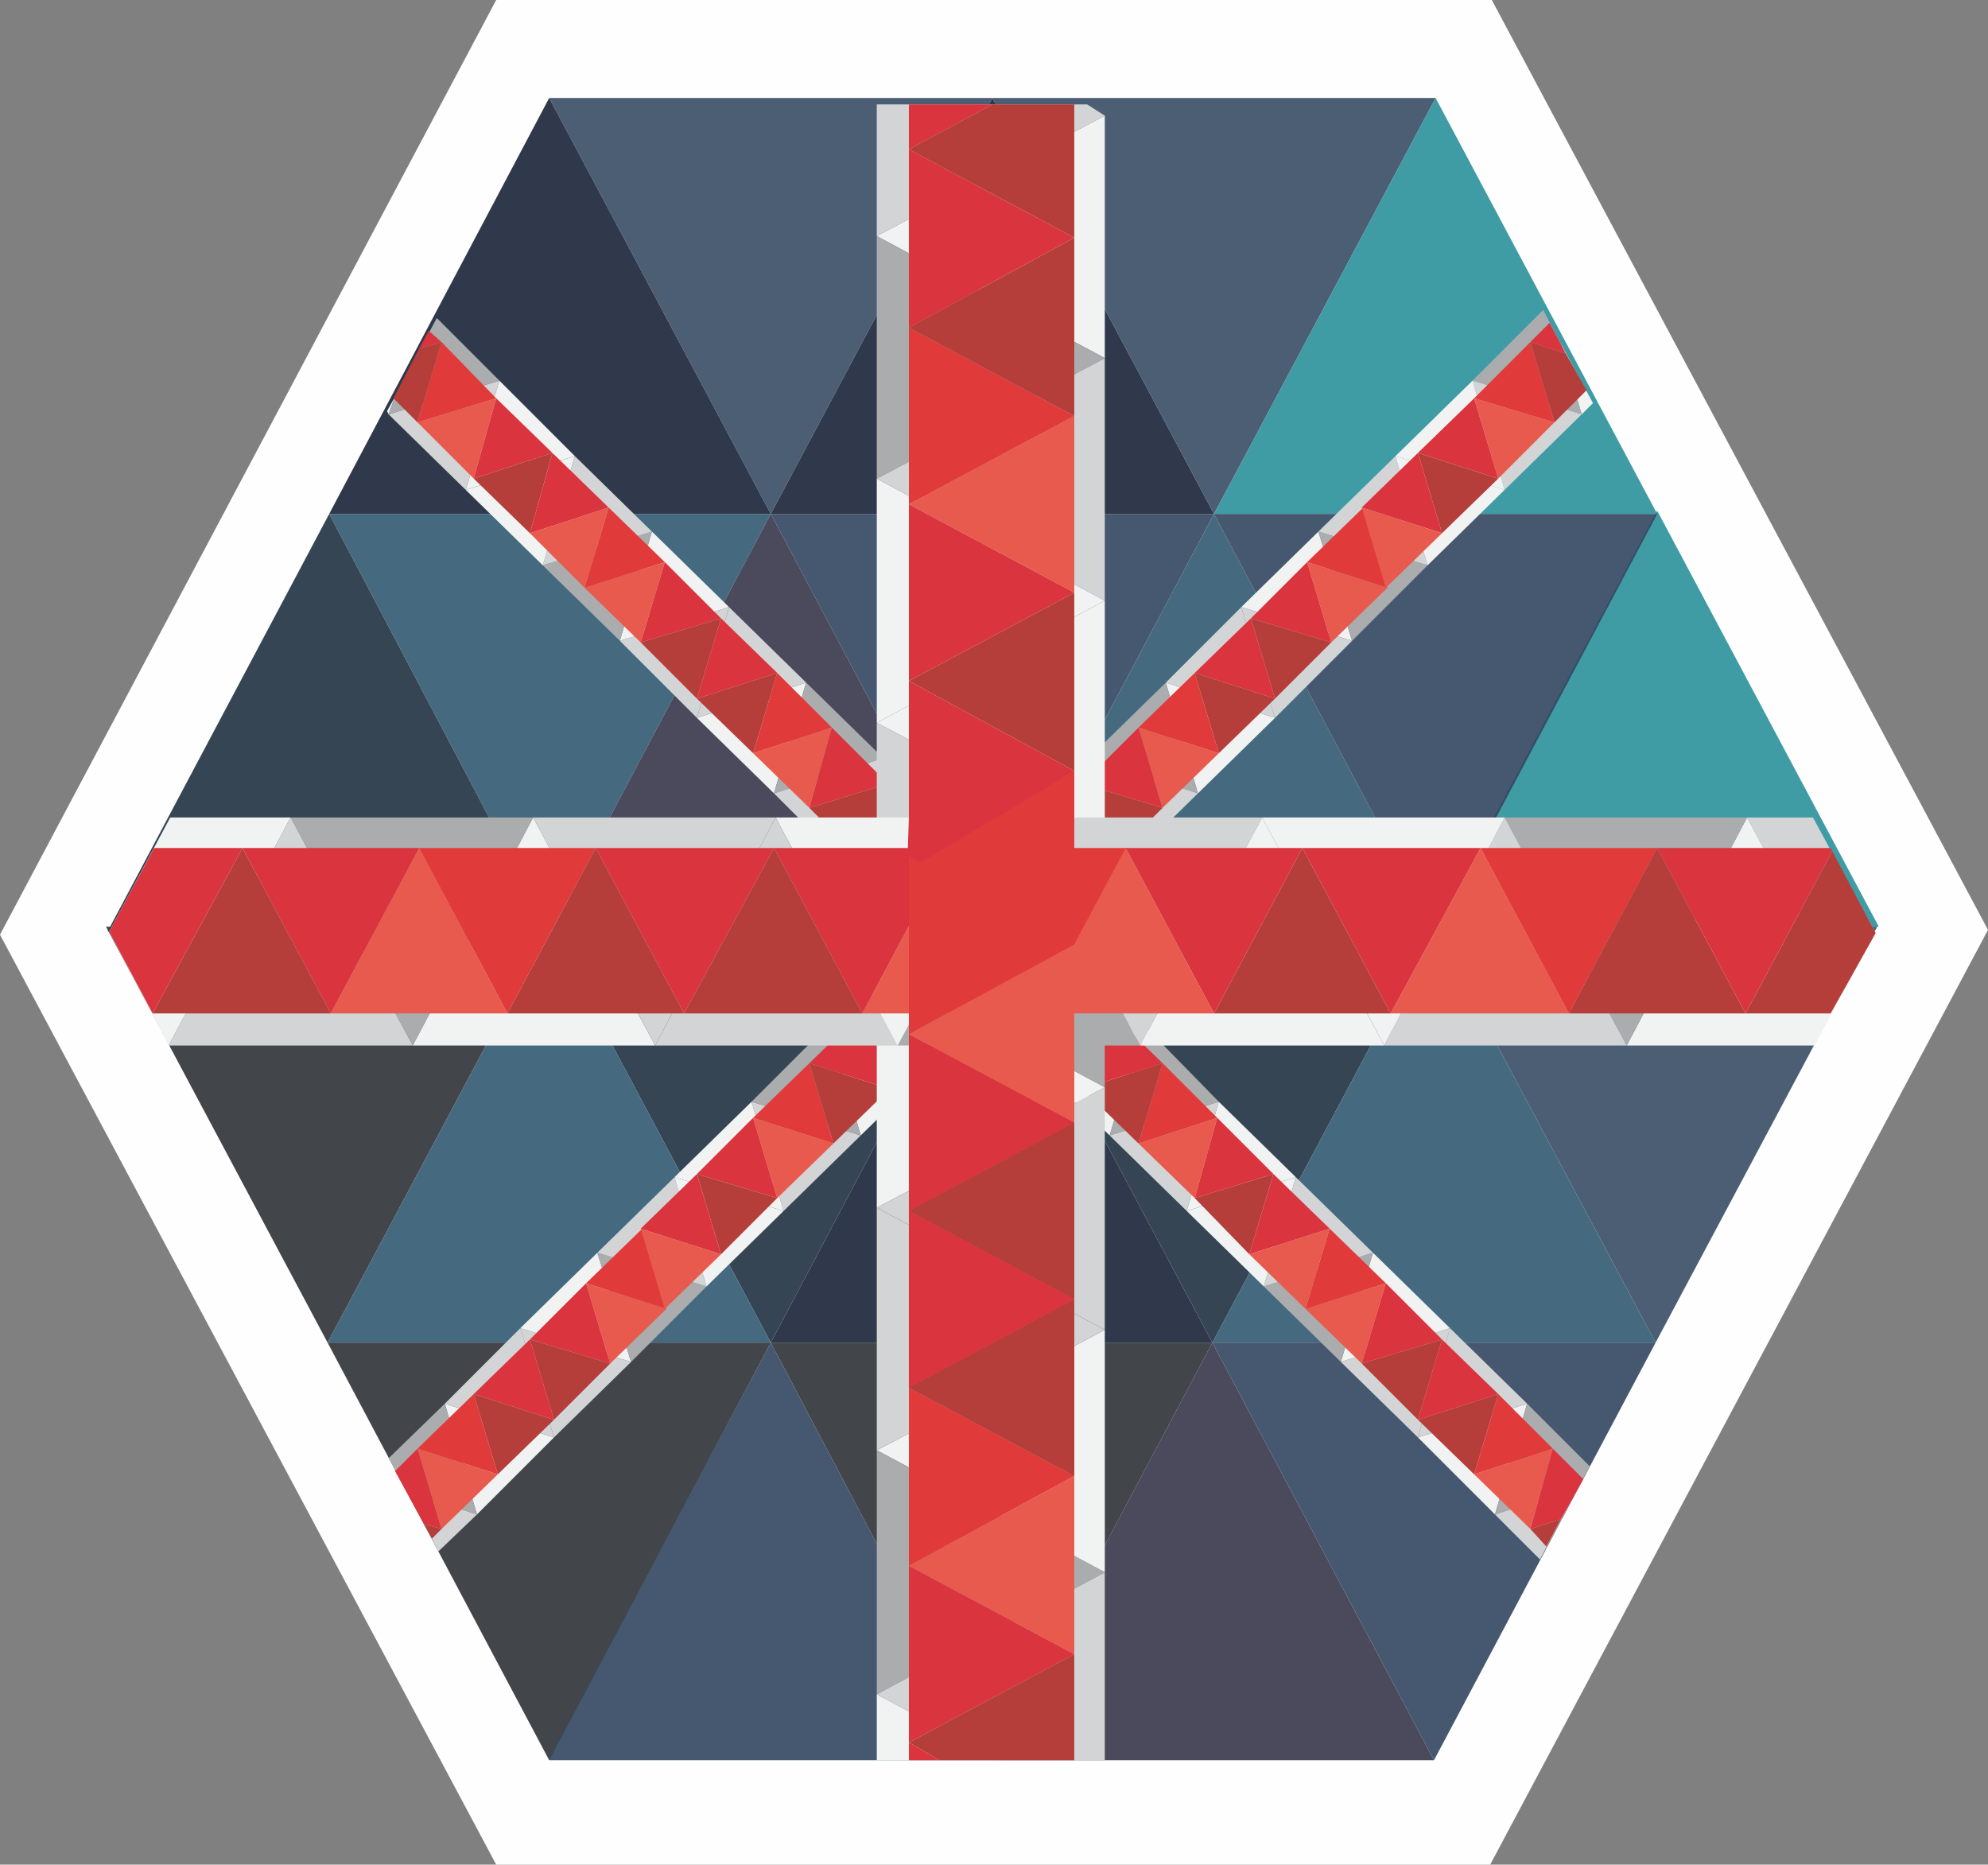 <?xml version="1.0" encoding="UTF-8"?>
<!DOCTYPE svg PUBLIC "-//W3C//DTD SVG 1.1//EN" "http://www.w3.org/Graphics/SVG/1.1/DTD/svg11.dtd">
<!-- Creator: CorelDRAW X6 -->
<svg xmlns="http://www.w3.org/2000/svg" xml:space="preserve" width="1.238in" height="1.161in" version="1.1" style="shape-rendering:geometricPrecision; text-rendering:geometricPrecision; image-rendering:optimizeQuality; fill-rule:evenodd; clip-rule:evenodd"
viewBox="0 0 1238 1161"
 xmlns:xlink="http://www.w3.org/1999/xlink">
 <rect x="0" y="0" width="1238" height="1161" fill="#808080" stroke="none"/>
 <defs>
  <style type="text/css">
   <![CDATA[
    .fil5 {fill:#30384B;fill-rule:nonzero}
    .fil2 {fill:#354554;fill-rule:nonzero}
    .fil11 {fill:#AAACAE;fill-rule:nonzero}
    .fil15 {fill:#B53E3A;fill-rule:nonzero}
    .fil10 {fill:#D3D4D5;fill-rule:nonzero}
    .fil14 {fill:#DA343E;fill-rule:nonzero}
    .fil13 {fill:#E13A3A;fill-rule:nonzero}
    .fil12 {fill:#E85A4D;fill-rule:nonzero}
    .fil9 {fill:#F1F2F2;fill-rule:nonzero}
    .fil0 {fill:#FEFEFE;fill-rule:nonzero}
    .fil4 {fill:#2A909A;fill-rule:nonzero;fill-opacity:0.902}
    .fil6 {fill:#2E3237;fill-rule:nonzero;fill-opacity:0.902}
    .fil3 {fill:#315971;fill-rule:nonzero;fill-opacity:0.902}
    .fil7 {fill:#324660;fill-rule:nonzero;fill-opacity:0.902}
    .fil8 {fill:#37374B;fill-rule:nonzero;fill-opacity:0.902}
    .fil1 {fill:#384D64;fill-rule:nonzero;fill-opacity:0.902}
   ]]>
  </style>
 </defs>
 <g id="Layer_x0020_1">
  <g id="_418432328">
   <g>
    <polygon class="fil0" points="309,1161 0,582 309,0 929,0 1238,579 928,1161 "/>
    <g>
     <polygon class="fil1" points="1169,577 1031,836 893,577 "/>
     <polygon class="fil2" points="893,577 755,836 617,577 "/>
     <polygon class="fil3" points="893,577 1031,836 755,836 "/>
     <polygon class="fil4" points="894,577 1170,577 1032,318 "/>
     <polygon class="fil2" points="617,577 480,836 342,577 "/>
     <polygon class="fil5" points="617,577 755,836 480,836 "/>
     <polygon class="fil6" points="342,577 204,836 66,577 "/>
     <polygon class="fil3" points="342,577 480,836 204,836 "/>
     <polygon class="fil7" points="480,320 756,320 618,580 "/>
     <polygon class="fil3" points="756,320 894,580 618,580 "/>
     <polygon class="fil1" points="618,61 480,320 342,61 "/>
     <polygon class="fil5" points="342,61 480,320 205,320 "/>
     <polygon class="fil5" points="480,320 756,320 618,61 "/>
     <polygon class="fil1" points="756,320 894,61 618,61 "/>
     <polygon class="fil4" points="894,61 756,320 1032,320 "/>
     <polygon class="fil7" points="894,580 1032,320 756,320 "/>
     <polygon class="fil3" points="480,320 342,580 205,320 "/>
     <polygon class="fil2" points="205,320 342,580 67,580 "/>
     <polygon class="fil8" points="480,320 618,580 342,580 "/>
     <polygon class="fil8" points="617,1096 755,836 893,1096 "/>
     <polygon class="fil7" points="893,1096 755,836 1031,836 "/>
     <polygon class="fil6" points="755,836 480,836 617,1096 "/>
     <polygon class="fil6" points="342,1096 480,836 204,836 "/>
    </g>
    <g>
     <g>
      <polygon class="fil9" points="297,943 277,874 345,895 "/>
      <polygon class="fil10" points="345,895 277,874 324,827 "/>
      <polygon class="fil11" points="277,874 242,908 254,929 297,943 "/>
      <polygon class="fil10" points="273,966 297,943 254,929 "/>
      <polygon class="fil9" points="372,780 393,848 324,827 "/>
      <polygon class="fil10" points="324,827 393,848 345,895 "/>
      <polygon class="fil11" points="393,848 440,801 372,780 "/>
      <polygon class="fil10" points="440,801 420,733 372,780 "/>
      <polygon class="fil9" points="420,733 440,801 488,754 "/>
     </g>
     <g>
      <polygon class="fil9" points="536,707 516,638 584,660 "/>
      <polygon class="fil10" points="584,660 516,638 564,591 "/>
      <polygon class="fil11" points="516,638 468,686 536,707 "/>
      <polygon class="fil10" points="468,686 488,754 536,707 "/>
      <polygon class="fil9" points="488,754 468,686 420,733 "/>
     </g>
     <g>
      <polygon class="fil12" points="275,952 260,902 310,918 "/>
      <polygon class="fil13" points="310,918 260,902 295,868 "/>
      <polygon class="fil14" points="260,902 246,916 264,949 275,952 "/>
      <polygon class="fil15" points="269,958 275,952 264,949 "/>
     </g>
     <g>
      <polygon class="fil12" points="380,849 365,799 415,815 "/>
      <polygon class="fil13" points="415,815 365,799 400,765 "/>
      <polygon class="fil14" points="365,799 330,834 380,849 "/>
      <polygon class="fil15" points="330,834 345,884 380,849 "/>
      <polygon class="fil15" points="295,868 310,918 345,884 "/>
      <polygon class="fil14" points="345,884 330,834 295,868 "/>
     </g>
     <g>
      <polygon class="fil12" points="484,746 469,696 519,712 "/>
      <polygon class="fil13" points="519,712 469,696 504,662 "/>
      <polygon class="fil14" points="469,696 434,731 484,746 "/>
      <polygon class="fil15" points="434,731 449,781 484,746 "/>
      <polygon class="fil14" points="449,781 434,731 399,765 "/>
     </g>
     <g>
      <polygon class="fil12" points="414,815 399,765 449,781 "/>
      <polygon class="fil14" points="574,593 539,628 589,643 "/>
      <polygon class="fil15" points="539,628 554,678 589,643 "/>
      <polygon class="fil15" points="504,662 519,712 554,678 "/>
      <polygon class="fil14" points="554,678 539,628 504,662 "/>
     </g>
    </g>
    <g>
     <g>
      <polygon class="fil9" points="746,494 726,425 794,447 "/>
      <polygon class="fil10" points="794,447 726,425 773,378 "/>
      <polygon class="fil11" points="726,425 678,472 746,494 "/>
      <polygon class="fil10" points="678,472 698,541 746,494 "/>
      <polygon class="fil9" points="698,541 678,472 630,519 "/>
      <polygon class="fil9" points="821,331 842,399 773,378 "/>
      <polygon class="fil10" points="773,378 842,399 794,447 "/>
      <polygon class="fil11" points="842,399 889,352 821,331 "/>
      <polygon class="fil10" points="889,352 869,284 821,331 "/>
      <polygon class="fil9" points="869,284 889,352 937,305 "/>
     </g>
     <g>
      <polygon class="fil9" points="985,258 972,214 992,251 "/>
      <polygon class="fil11" points="961,193 917,237 985,258 972,214 "/>
      <polygon class="fil10" points="917,237 937,305 985,258 "/>
      <polygon class="fil9" points="937,305 917,237 869,284 "/>
     </g>
     <g>
      <polygon class="fil12" points="724,503 709,453 759,469 "/>
      <polygon class="fil13" points="759,469 709,453 744,419 "/>
      <polygon class="fil14" points="709,453 674,488 724,503 "/>
      <polygon class="fil15" points="674,488 689,538 724,503 "/>
      <polygon class="fil14" points="689,538 674,488 639,522 "/>
     </g>
     <g>
      <polygon class="fil12" points="829,400 814,350 864,366 "/>
      <polygon class="fil13" points="864,366 814,350 849,316 "/>
      <polygon class="fil14" points="814,350 779,385 829,400 "/>
      <polygon class="fil15" points="779,385 794,435 829,400 "/>
      <polygon class="fil15" points="744,419 759,469 794,435 "/>
      <polygon class="fil14" points="794,435 779,385 744,419 "/>
     </g>
     <g>
      <polygon class="fil12" points="933,298 918,248 968,263 "/>
      <polygon class="fil13" points="968,263 918,248 953,213 "/>
      <polygon class="fil14" points="918,248 883,282 933,298 "/>
      <polygon class="fil15" points="883,282 898,332 933,298 "/>
      <polygon class="fil14" points="898,332 883,282 848,316 "/>
     </g>
     <g>
      <polygon class="fil12" points="863,366 848,316 898,332 "/>
      <polygon class="fil15" points="953,213 968,263 988,243 975,220 "/>
      <polygon class="fil14" points="965,201 953,213 975,220 "/>
     </g>
    </g>
    <g>
     <g>
      <polygon class="fil9" points="931,943 951,874 883,895 "/>
      <polygon class="fil10" points="883,895 951,874 903,827 "/>
      <polygon class="fil11" points="951,874 990,913 983,926 931,943 "/>
      <polygon class="fil10" points="959,971 931,943 983,926 "/>
      <polygon class="fil9" points="855,780 835,848 903,827 "/>
      <polygon class="fil10" points="903,827 835,848 883,895 "/>
      <polygon class="fil11" points="835,848 787,801 855,780 "/>
      <polygon class="fil10" points="787,801 807,733 855,780 "/>
      <polygon class="fil9" points="807,733 787,801 739,754 "/>
     </g>
     <g>
      <polygon class="fil9" points="691,707 712,638 643,660 "/>
      <polygon class="fil10" points="643,660 712,638 664,591 "/>
      <polygon class="fil11" points="712,638 759,686 691,707 "/>
      <polygon class="fil10" points="759,686 739,754 691,707 "/>
      <polygon class="fil9" points="739,754 759,686 807,733 "/>
     </g>
     <g>
      <polygon class="fil12" points="953,952 967,902 918,918 "/>
      <polygon class="fil13" points="918,918 967,902 933,868 "/>
      <polygon class="fil14" points="967,902 986,921 972,946 953,952 "/>
      <polygon class="fil15" points="963,963 953,952 972,946 "/>
     </g>
     <g>
      <polygon class="fil12" points="848,849 863,799 813,815 "/>
      <polygon class="fil13" points="813,815 863,799 828,765 "/>
      <polygon class="fil14" points="863,799 898,834 848,849 "/>
      <polygon class="fil15" points="898,834 883,884 848,849 "/>
      <polygon class="fil15" points="933,868 918,918 883,884 "/>
      <polygon class="fil14" points="883,884 898,834 933,868 "/>
     </g>
     <g>
      <polygon class="fil12" points="744,746 758,696 709,712 "/>
      <polygon class="fil13" points="709,712 758,696 724,662 "/>
      <polygon class="fil14" points="758,696 793,731 744,746 "/>
      <polygon class="fil15" points="793,731 778,781 744,746 "/>
      <polygon class="fil14" points="778,781 793,731 828,765 "/>
     </g>
     <g>
      <polygon class="fil12" points="813,815 828,765 778,781 "/>
      <polygon class="fil14" points="654,593 689,628 639,643 "/>
      <polygon class="fil15" points="689,628 674,678 639,643 "/>
      <polygon class="fil15" points="724,662 709,712 674,678 "/>
      <polygon class="fil14" points="674,678 689,628 724,662 "/>
     </g>
    </g>
    <g>
     <g>
      <polygon class="fil9" points="482,494 502,425 434,447 "/>
      <polygon class="fil10" points="434,447 502,425 454,378 "/>
      <polygon class="fil11" points="502,425 550,472 482,494 "/>
      <polygon class="fil10" points="550,472 529,541 482,494 "/>
      <polygon class="fil9" points="529,541 550,472 598,519 "/>
      <polygon class="fil9" points="406,331 386,399 454,378 "/>
      <polygon class="fil10" points="454,378 386,399 434,447 "/>
      <polygon class="fil11" points="386,399 338,352 406,331 "/>
      <polygon class="fil10" points="338,352 358,284 406,331 "/>
      <polygon class="fil9" points="358,284 338,352 290,305 "/>
     </g>
     <g>
      <polygon class="fil9" points="242,258 246,247 241,256 "/>
      <polygon class="fil11" points="272,198 311,237 242,258 246,247 "/>
      <polygon class="fil10" points="311,237 290,305 242,258 "/>
      <polygon class="fil9" points="290,305 311,237 358,284 "/>
     </g>
     <g>
      <polygon class="fil12" points="504,503 518,453 469,469 "/>
      <polygon class="fil13" points="469,469 518,453 484,419 "/>
      <polygon class="fil14" points="518,453 553,488 504,503 "/>
      <polygon class="fil15" points="553,488 539,538 504,503 "/>
      <polygon class="fil14" points="539,538 553,488 588,522 "/>
     </g>
     <g>
      <polygon class="fil12" points="399,400 414,350 364,366 "/>
      <polygon class="fil13" points="364,366 414,350 379,316 "/>
      <polygon class="fil14" points="414,350 449,385 399,400 "/>
      <polygon class="fil15" points="449,385 434,435 399,400 "/>
      <polygon class="fil15" points="484,419 469,469 434,435 "/>
      <polygon class="fil14" points="434,435 449,385 484,419 "/>
     </g>
     <g>
      <polygon class="fil12" points="295,298 309,248 260,263 "/>
      <polygon class="fil13" points="260,263 309,248 275,213 "/>
      <polygon class="fil14" points="309,248 344,282 295,298 "/>
      <polygon class="fil15" points="344,282 330,332 295,298 "/>
      <polygon class="fil14" points="330,332 344,282 379,316 "/>
     </g>
     <g>
      <polygon class="fil12" points="364,366 379,316 330,332 "/>
      <polygon class="fil15" points="275,213 260,263 245,248 261,217 "/>
      <polygon class="fil14" points="267,206 275,213 261,217 "/>
     </g>
    </g>
    <polygon class="fil7" points="480,836 342,1095 342,1096 617,1096 "/>
    <g>
     <g>
      <polygon class="fil9" points="688,979 546,903 688,828 "/>
      <polygon class="fil10" points="688,828 546,903 546,752 "/>
      <polygon class="fil11" points="546,903 546,1055 688,979 "/>
      <polygon class="fil10" points="546,1055 623,1096 688,1096 688,979 "/>
      <polygon class="fil9" points="623,1096 546,1055 546,1096 "/>
      <polygon class="fil9" points="546,601 688,677 546,752 "/>
      <polygon class="fil10" points="546,752 688,677 688,828 "/>
      <polygon class="fil11" points="688,677 688,525 546,601 "/>
      <polygon class="fil10" points="688,525 546,450 546,601 "/>
      <polygon class="fil9" points="546,450 688,525 688,374 "/>
     </g>
     <g>
      <polygon class="fil9" points="688,223 546,147 688,72 "/>
      <polygon class="fil10" points="688,72 546,147 546,65 677,65 "/>
      <polygon class="fil11" points="546,147 546,298 688,223 "/>
      <polygon class="fil10" points="546,298 688,374 688,223 "/>
      <polygon class="fil9" points="688,374 546,298 546,450 "/>
     </g>
     <g>
      <polygon class="fil12" points="669,1030 566,975 669,919 "/>
      <polygon class="fil13" points="669,919 566,975 566,864 "/>
      <polygon class="fil14" points="566,975 566,1085 669,1030 "/>
      <polygon class="fil15" points="566,1085 585,1096 669,1096 669,1030 "/>
      <polygon class="fil14" points="585,1096 566,1085 566,1096 "/>
     </g>
     <g>
      <polygon class="fil12" points="669,699 566,644 669,588 "/>
      <polygon class="fil13" points="669,588 566,644 566,533 "/>
      <polygon class="fil14" points="566,644 566,754 669,699 "/>
      <polygon class="fil15" points="566,754 669,809 669,699 "/>
      <polygon class="fil15" points="566,864 669,919 669,809 "/>
      <polygon class="fil14" points="669,809 566,754 566,864 "/>
     </g>
     <g>
      <polygon class="fil12" points="669,369 566,314 669,259 "/>
      <polygon class="fil13" points="669,259 566,314 566,204 "/>
      <polygon class="fil14" points="566,314 566,424 669,369 "/>
      <polygon class="fil15" points="566,424 669,480 669,369 "/>
      <polygon class="fil14" points="669,480 566,424 566,535 "/>
     </g>
     <g>
      <polygon class="fil12" points="669,590 566,535 669,480 "/>
      <polygon class="fil14" points="566,65 566,93 618,65 "/>
      <polygon class="fil15" points="566,93 669,148 669,65 618,65 "/>
      <polygon class="fil15" points="566,204 669,259 669,148 "/>
      <polygon class="fil14" points="669,148 566,93 566,204 "/>
     </g>
    </g>
    <g>
     <g>
      <polygon class="fil9" points="257,651 332,509 408,651 "/>
      <polygon class="fil10" points="408,651 332,509 483,509 "/>
      <polygon class="fil11" points="332,509 181,509 257,651 "/>
      <polygon class="fil10" points="181,509 105,651 257,651 "/>
      <polygon class="fil9" points="105,651 181,509 106,509 68,580 "/>
      <polygon class="fil9" points="635,509 559,651 483,509 "/>
      <polygon class="fil10" points="483,509 559,651 408,651 "/>
      <polygon class="fil11" points="559,651 710,651 635,509 "/>
      <polygon class="fil10" points="710,651 786,509 635,509 "/>
      <polygon class="fil9" points="786,509 710,651 862,651 "/>
     </g>
     <g>
      <polygon class="fil9" points="1013,651 1088,509 1147,619 1130,651 "/>
      <polygon class="fil10" points="1147,619 1088,509 1129,509 1168,581 "/>
      <polygon class="fil11" points="1088,509 937,509 1013,651 "/>
      <polygon class="fil10" points="937,509 862,651 1013,651 "/>
      <polygon class="fil9" points="862,651 937,509 786,509 "/>
     </g>
     <g>
      <polygon class="fil12" points="206,631 261,528 316,631 "/>
      <polygon class="fil13" points="316,631 261,528 371,528 "/>
      <polygon class="fil14" points="261,528 151,528 206,631 "/>
      <polygon class="fil15" points="151,528 95,631 206,631 "/>
      <polygon class="fil14" points="95,631 151,528 96,528 68,580 "/>
     </g>
     <g>
      <polygon class="fil12" points="537,631 592,528 647,631 "/>
      <polygon class="fil13" points="647,631 592,528 702,528 "/>
      <polygon class="fil14" points="592,528 482,528 537,631 "/>
      <polygon class="fil15" points="482,528 426,631 537,631 "/>
      <polygon class="fil15" points="371,528 316,631 426,631 "/>
      <polygon class="fil14" points="426,631 482,528 371,528 "/>
     </g>
     <g>
      <polygon class="fil12" points="866,631 922,528 977,631 "/>
      <polygon class="fil13" points="977,631 922,528 1032,528 "/>
      <polygon class="fil14" points="922,528 811,528 866,631 "/>
      <polygon class="fil15" points="811,528 756,631 866,631 "/>
      <polygon class="fil14" points="756,631 811,528 701,528 "/>
     </g>
     <g>
      <polygon class="fil12" points="646,631 701,528 756,631 "/>
      <polygon class="fil15" points="1141,530 1087,631 1140,631 1168,581 "/>
      <polygon class="fil15" points="1032,528 977,631 1087,631 "/>
      <polygon class="fil14" points="1087,631 1141,530 1140,528 1032,528 "/>
     </g>
    </g>
    <polygon class="fil12" points="592,528 620,506 669,480 669,528 "/>
    <polygon class="fil14" points="566,509 565,539 586,539 592,528 669,480 592,487 "/>
    <polygon class="fil13" points="669,547 669,480 570,539 607,575 "/>
    <g>
     <polygon class="fil12" points="669,699 566,644 669,588 "/>
     <polygon class="fil13" points="669,588 566,644 566,533 "/>
     <polygon class="fil14" points="566,644 566,754 669,699 "/>
     <polygon class="fil15" points="566,754 669,809 669,699 "/>
     <polygon class="fil15" points="566,864 669,919 669,809 "/>
     <polygon class="fil14" points="669,809 566,754 566,864 "/>
    </g>
   </g>
  </g>
 </g>
</svg>
